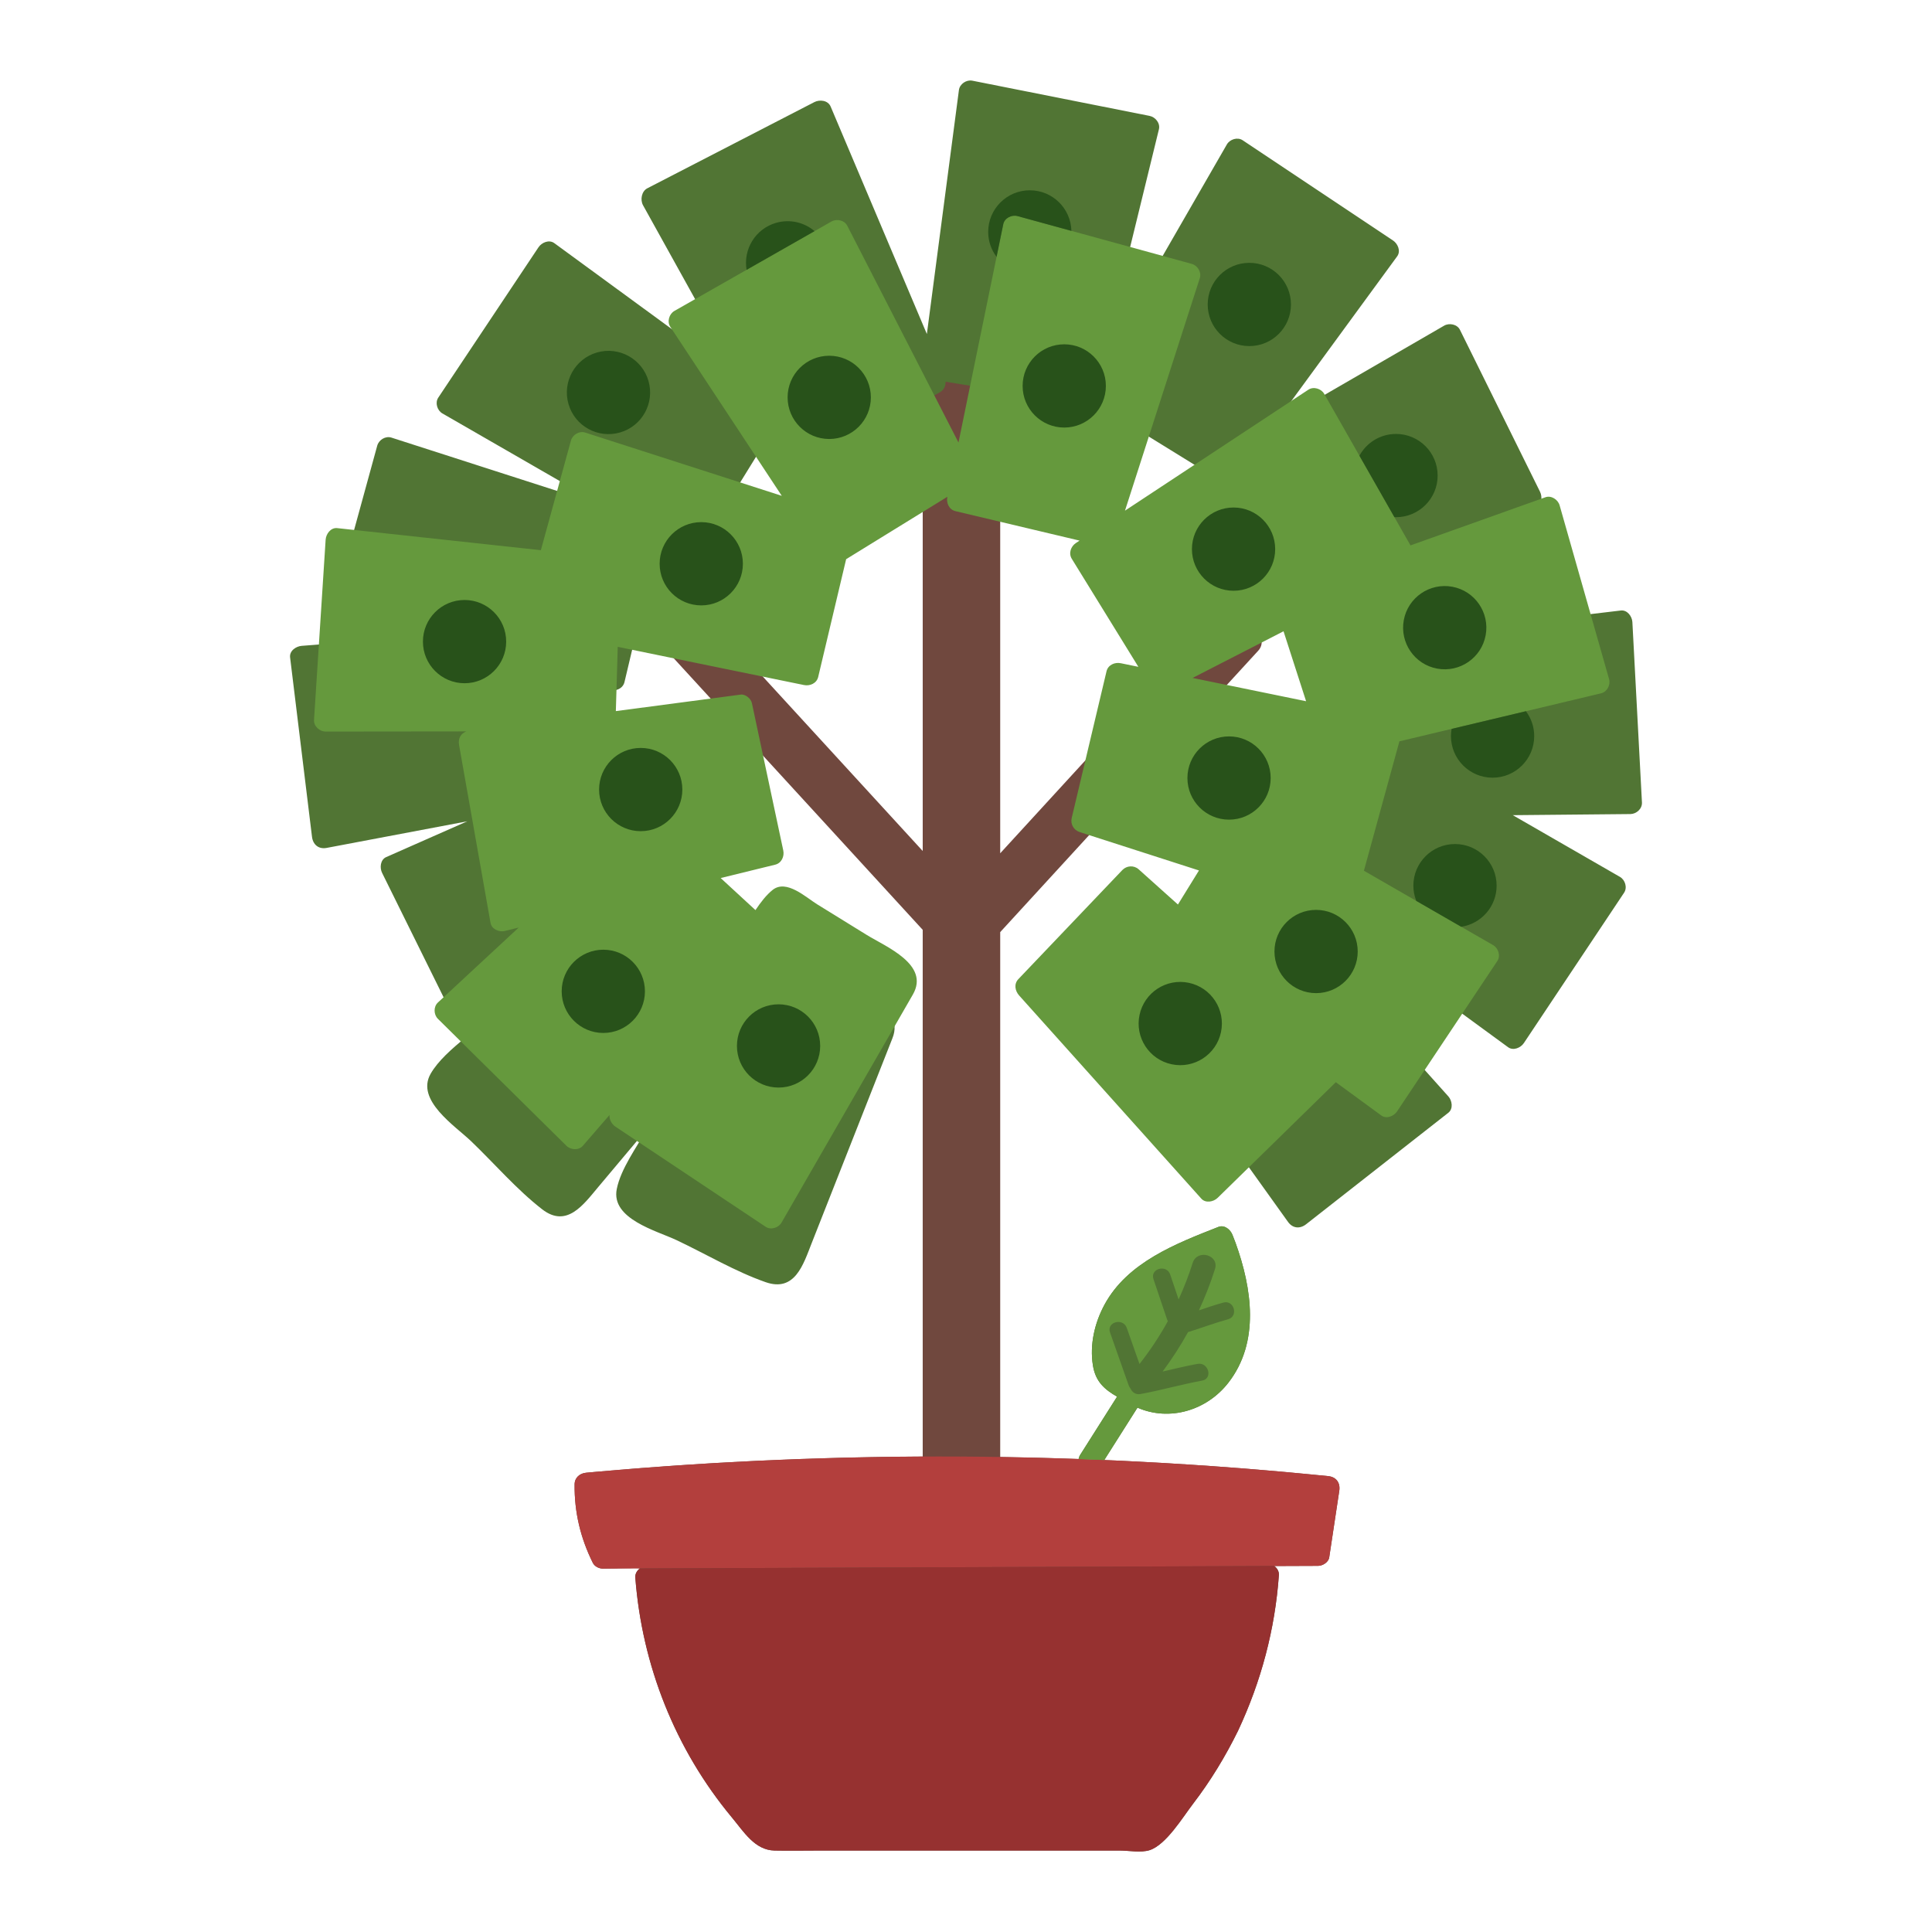 <?xml version="1.0" encoding="utf-8"?>
<!-- Generator: Adobe Illustrator 23.0.3, SVG Export Plug-In . SVG Version: 6.00 Build 0)  -->
<svg version="1.1" id="Capa_1" xmlns="http://www.w3.org/2000/svg" xmlns:xlink="http://www.w3.org/1999/xlink" x="0px" y="0px"
	 viewBox="0 0 1200 1200" enable-background="new 0 0 1200 1200" xml:space="preserve">
<g>
	<path fill="#70483E" d="M831.854,925.928c-2.081,13.794-4.162,27.587-6.244,41.38c-0.463,3.072-4.086,5.262-6.925,5.273
		c-9.065,0.035-18.131,0.07-27.196,0.104c1.772,1.334,3.01,3.383,2.85,5.636c-2.399,33.759-10.992,65.933-25.314,96.578
		c-7.896,16.074-17.13,31.281-28.025,45.505c-6.376,8.324-16.666,25.389-26.903,28.748c-5.317,1.744-13.138,0.256-18.566,0.256
		c-62.263,0-124.525,0-186.788,0c-9.214,0-18.452,0.191-27.664,0c-12.247-0.253-19.058-11.62-26.512-20.586
		c-35.119-42.245-55.794-94.323-59.962-149.018c-0.172-2.254,1.051-4.275,2.805-5.601c-0.058-0.552-14.148,0.088-22.991,0.088
		c-2.393,0-5.102-1.342-6.201-3.557c-7.686-15.49-11.513-31.512-11.322-48.817c0.046-4.182,3.281-6.823,7.182-7.182
		c1.829-0.169,3.658-0.337,5.487-0.505c67.717-6.073,135.631-9.236,203.55-9.534c0-109.052,0-218.105,0-327.158
		C520.1,519.714,467.084,461.89,414.068,404.065c-2.171-2.368-2.782-5.844-1.123-8.703c3.285-5.661,6.571-11.321,9.856-16.981
		c1.163-2.004,2.813-3.051,4.561-3.37c2.18-0.714,4.656-0.333,6.719,1.916c46.345,50.548,92.69,101.097,139.036,151.646
		c0-88.591,0-196.158,0-284.749c0-3.891,3.299-7.182,7.182-7.182c11.255,0,22.51,0,33.766,0c3.891,0,7.182,3.3,7.182,7.182
		c0,89.063,0,197.101,0,286.164c46.778-51.02,93.556-102.041,140.334-153.061c3.142-3.428,9.037-2.41,11.28,1.454
		c3.285,5.661,6.57,11.321,9.856,16.981c1.65,2.843,1.049,6.335-1.123,8.703c-53.449,58.296-106.897,116.593-160.346,174.889
		c0,108.672,0,217.344,0,326.016c67.997,1.068,135.955,5.009,203.683,11.866C829.964,917.347,832.598,920.992,831.854,925.928z"/>
	<path fill="#517534" d="M1019.847,498.446c0.208,3.918-3.453,7.147-7.182,7.182c-24.348,0.23-48.697,0.459-73.045,0.689
		c22.186,12.777,44.372,25.553,66.558,38.33c3.211,1.849,4.719,6.611,2.576,9.826c-20.749,31.127-41.497,62.253-62.245,93.38
		c-1.973,2.959-6.565,4.962-9.826,2.577c-45.599-33.355-91.198-66.709-136.797-100.064c-3.072-2.247-4.767-6.28-2.577-9.826
		c12.329-19.964,24.657-39.928,36.986-59.892c-2.165-24.609-4.33-49.218-6.495-73.828c-0.372-4.229,3.597-6.755,7.182-7.182
		c3.13-0.372,6.26-0.745,9.389-1.117c54.115-6.441,108.23-12.882,162.345-19.323c4.025-0.479,6.995,3.658,7.182,7.182
		C1015.882,423.735,1017.864,461.09,1019.847,498.446z M790.533,559.192c-2.103-2.348-4.205-4.696-6.308-7.044
		c-2.744-3.064-7.322-2.385-10.157,0c-23.867,20.087-47.734,40.173-71.602,60.259c-2.231,1.877-2.845,6.298-1.123,8.703
		c32.884,45.939,65.769,91.879,98.653,137.818c2.927,4.089,7.413,4.484,11.28,1.453c29.44-23.079,58.88-46.158,88.321-69.237
		c3.169-2.484,2.334-7.551,0-10.157C863.243,640.39,826.888,599.791,790.533,559.192z M745.242,290.742
		c-1.689,2.249-1.919,5.413-0.526,8c14.791,27.465,29.581,54.931,44.371,82.396c1.986,3.688,6.378,4.099,9.826,2.577
		c51.685-22.813,103.371-45.625,155.056-68.438c3.716-1.64,4.133-6.678,2.577-9.827c-16.582-33.532-33.165-67.064-49.747-100.596
		c-1.725-3.489-6.652-4.414-9.826-2.576c-35.068,20.297-70.136,40.595-105.204,60.893c25.35-34.656,50.7-69.312,76.05-103.968
		c2.385-3.261,0.383-7.854-2.576-9.826c-31.127-20.749-62.254-41.497-93.38-62.246c-3.215-2.143-7.977-0.635-9.826,2.576
		c-25.772,44.752-51.544,89.504-77.316,134.256c11.702-47.883,23.403-95.767,35.105-143.649c0.935-3.825-2.198-7.614-5.813-8.332
		c-36.691-7.288-73.383-14.576-110.074-21.864c-3.679-0.731-7.833,2.017-8.332,5.813c-6.637,50.514-13.274,101.029-19.911,151.543
		c-19.92-47.093-39.84-94.185-59.76-141.277c-1.692-3.998-6.886-4.447-10.132-2.772c-34.576,17.841-69.152,35.682-103.728,53.524
		c-3.597,1.856-4.551,7.157-2.657,10.572c19.86,35.801,39.72,71.604,59.581,107.406c-38.235-27.969-76.471-55.937-114.706-83.905
		c-3.261-2.385-7.854-0.382-9.826,2.577c-20.749,31.127-41.497,62.253-62.246,93.38c-2.143,3.215-0.635,7.977,2.577,9.826
		c33.052,19.034,66.103,38.068,99.155,57.102c-43.605-14.031-87.209-28.063-130.814-42.095c-3.692-1.188-7.841,1.395-8.835,5.016
		c-9.896,36.076-19.792,72.151-29.689,108.227c-0.975,3.556,1.202,8.052,5.016,8.835c6.508,1.335,13.015,2.669,19.523,4.004
		c-13.929,1.087-27.858,2.175-41.787,3.262c-3.503,0.274-7.682,3.087-7.182,7.182c4.534,37.133,9.068,74.264,13.602,111.397
		c0.594,4.867,4.09,7.871,9.091,6.925c29.113-5.507,58.225-11.013,87.338-16.52c-16.771,7.402-33.541,14.804-50.312,22.206
		c-3.716,1.641-4.134,6.678-2.577,9.826c16.582,33.532,33.164,67.064,49.747,100.596c0.393,0.796,0.968,1.44,1.636,1.967
		c-8.057,6.774-16.577,14.051-21.253,22.24c-9.377,16.421,15.26,32.375,25.156,41.857c14.452,13.847,28.333,30.051,44.163,42.314
		c15.255,11.816,25.698-3.021,34.662-13.695c10.12-12.05,20.24-24.1,30.361-36.151c-6.449,11.438-16.23,24.689-18.726,37.283
		c-3.676,18.548,24.752,25.852,37.147,31.7c18.101,8.54,36.41,19.497,55.315,26.098c18.218,6.36,23.408-11.027,28.518-23.995
		c16.762-42.536,33.524-85.073,50.287-127.609c8.192-20.787-24.227-28.333-37.28-33.946c-10.964-4.714-21.928-9.429-32.891-14.143
		c-7.266-3.124-14.444-6.835-22.269-2.708c-3.517,1.855-6.57,5.209-9.274,9.249c-6.088-5.883-13.265-11.013-17.546-14.838
		c-5.212-4.658-10.425-9.316-15.638-13.974c6.319-3.657,12.637-7.314,18.956-10.972c2.728-1.579,5.456-3.158,8.184-4.737
		c3.441-1.992,4.413-6.415,2.576-9.826c-14.79-27.466-29.581-54.931-44.371-82.397c-1.986-3.687-6.378-4.098-9.826-2.576
		c-6.408,2.829-12.817,5.657-19.226,8.486c-2.411-15.307-4.822-30.614-7.233-45.921c0.429,0.088,0.858,0.176,1.286,0.264
		c3.088,0.633,6.175,1.267,9.263,1.9c3.695,0.758,7.89-1.038,8.834-5.016c7.077-29.821,14.154-59.642,21.231-89.462
		c2.452,1.413,4.905,2.825,7.357,4.237c2.731,1.573,5.463,3.146,8.194,4.719c3.422,1.971,7.774,0.747,9.826-2.576
		c14.59-23.627,29.181-47.253,43.771-70.879c1.868,3.367,3.736,6.735,5.604,10.102c1.628,2.935,3.256,5.87,4.884,8.805
		c2.054,3.702,6.615,4.748,10.132,2.772c28.32-15.913,56.641-31.826,84.962-47.74c2.48-1.394,3.503-3.889,3.493-6.485
		c27.973,4.553,55.946,9.106,83.919,13.659c2.441,0.397,4.641-0.437,6.207-2.003c0.268,0.224,0.535,0.45,0.839,0.638
		C700.617,263.184,722.929,276.963,745.242,290.742z M669.934,906.25c5.32,0.191,10.64,0.376,15.959,0.603
		c6.868-10.84,13.736-21.68,20.604-32.521c19.872,8.669,43.033,1.791,56.485-15.526c19.656-25.304,14.575-58.69,4.502-86.701
		c-0.642-1.67-1.284-3.34-1.926-5.01c-1.277-3.322-4.939-6.547-8.835-5.016c-26.332,10.345-56.476,21.955-70.714,48.314
		c-6.141,11.369-9.242,24.791-7.185,37.652c1.651,10.32,7.376,15.002,15.003,19.461c-7.616,12.021-15.232,24.042-22.848,36.062
		C670.401,904.479,670.08,905.378,669.934,906.25z"/>
	<path fill="#B33F3D" d="M831.854,925.928c-2.081,13.794-4.162,27.587-6.244,41.38c-0.463,3.072-4.086,5.262-6.925,5.273
		c-148.088,0.569-296.177,1.139-444.265,1.711c-2.393,0.009-5.102-1.342-6.201-3.557c-7.686-15.49-11.513-31.512-11.322-48.817
		c0.046-4.182,3.281-6.823,7.182-7.182c1.829-0.169,3.658-0.337,5.487-0.505c151.514-13.589,304.014-12.717,455.362,2.607
		C829.964,917.347,832.598,920.992,831.854,925.928z"/>
	<path fill="#963130" d="M794.339,978.321c-2.399,33.759-10.992,65.933-25.314,96.578c-7.896,16.074-17.13,31.281-28.025,45.505
		c-6.376,8.324-16.666,25.389-26.903,28.748c-5.317,1.744-13.138,0.256-18.566,0.256c-62.263,0-124.525,0-186.788,0
		c-9.214,0-18.452,0.191-27.664,0c-12.247-0.253-19.058-11.62-26.512-20.586c-35.119-42.245-55.794-94.323-59.962-149.018
		c-0.172-2.254,1.051-4.275,2.805-5.601c131.359-0.507,262.718-1.012,394.078-1.518
		C793.261,974.018,794.499,976.068,794.339,978.321z"/>
	<path fill="#65993D" d="M999.43,421.809c-10.24-35.979-20.481-71.958-30.722-107.937c-1.004-3.528-5.142-6.334-8.835-5.016
		c-27.93,9.966-55.86,19.932-83.789,29.897c-17.869-31.378-35.737-62.756-53.606-94.134c-1.844-3.237-6.607-4.7-9.826-2.576
		c-37.968,25.044-75.937,50.089-113.905,75.133c15.493-48.147,30.987-96.294,46.481-144.441c1.188-3.692-1.395-7.841-5.016-8.835
		c-36.075-9.896-72.151-19.792-108.226-29.688c-3.556-0.976-8.052,1.201-8.835,5.016c-9.272,45.209-18.544,90.417-27.816,135.625
		c-23.035-44.894-46.07-89.788-69.104-134.682c-1.785-3.479-6.599-4.414-9.826-2.576c-32.507,18.512-65.014,37.023-97.521,55.534
		c-3.238,1.844-4.7,6.607-2.576,9.826c23.09,35.004,46.179,70.009,69.269,105.013c-40.711-13.101-81.422-26.201-122.132-39.302
		c-3.692-1.188-7.841,1.395-8.835,5.016c-6.223,22.684-12.445,45.367-18.667,68.05c-42.167-4.569-84.333-9.138-126.5-13.708
		c-4.034-0.437-6.955,3.654-7.182,7.182c-2.405,37.331-4.811,74.662-7.216,111.992c-0.25,3.874,3.493,7.186,7.182,7.182
		c29.134-0.032,58.269-0.064,87.403-0.096c-3.374,1.318-5.219,4.313-4.489,8.443c6.513,36.837,13.027,73.674,19.54,110.511
		c0.689,3.897,5.352,5.87,8.835,5.016c2.885-0.707,5.77-1.415,8.655-2.122c-16.721,15.513-33.443,31.026-50.164,46.538
		c-2.832,2.627-2.683,7.506,0,10.157c26.613,26.29,53.226,52.579,79.838,78.868c2.614,2.582,7.597,2.955,10.157,0
		c5.535-6.39,11.07-12.779,16.605-19.169c-0.316,2.766,1.365,5.732,3.591,7.215c31.127,20.749,62.254,41.497,93.38,62.246
		c3.215,2.143,7.977,0.635,9.826-2.577c27.197-47.226,54.393-94.451,81.59-141.677c10.722-18.619-16.739-29.681-28.558-36.979
		c-10.287-6.353-20.574-12.706-30.861-19.058c-6.958-4.297-19.092-15.737-27.628-8.991c-3.896,3.079-7.42,7.649-10.716,12.576
		c-7.202-6.637-14.404-13.273-21.606-19.91c8.226-2.017,16.453-4.034,24.679-6.051c3.061-0.751,6.122-1.502,9.184-2.252
		c3.927-0.963,5.806-5.122,5.016-8.834c-6.495-30.511-12.99-61.023-19.485-91.534c-0.582-2.735-3.981-5.662-6.925-5.272
		c-25.86,3.418-51.72,6.836-77.58,10.255c0.394-13.305,0.788-26.609,1.183-39.913c35.466,7.274,70.933,14.548,106.399,21.822
		c3.088,0.633,6.175,1.267,9.263,1.9c3.695,0.757,7.89-1.038,8.835-5.016c5.787-24.386,11.575-48.773,17.362-73.159
		c20.956-12.918,41.912-25.834,62.868-38.752c-0.006,0.028-0.011,0.055-0.017,0.083c-0.758,3.694,1.038,7.89,5.016,8.834
		c25.706,6.1,51.412,12.201,77.119,18.302c-0.751,0.495-1.503,0.991-2.254,1.487c-3.179,2.097-4.705,6.373-2.576,9.826
		c13.783,22.36,27.566,44.721,41.349,67.081c-0.561-0.115-1.123-0.23-1.684-0.345c-3.088-0.633-6.175-1.267-9.263-1.9
		c-3.695-0.758-7.89,1.037-8.834,5.016c-7.203,30.352-14.406,60.703-21.609,91.055c-0.925,3.898,1.208,7.609,5.016,8.835
		c24.671,7.939,49.342,15.878,74.012,23.817c-4.355,7.052-8.709,14.104-13.064,21.155c-5.788-5.188-11.577-10.376-17.365-15.563
		c-2.347-2.104-4.694-4.207-7.041-6.311c-2.941-2.636-7.452-2.338-10.147,0.489c-21.524,22.58-43.048,45.16-64.571,67.739
		c-2.876,3.017-2.051,7.313,0.489,10.146c37.718,42.061,75.436,84.122,113.154,126.184c2.697,3.008,7.605,1.998,10.147-0.49
		c24.465-23.943,48.93-47.885,73.395-71.828c9.418,6.889,18.837,13.779,28.255,20.668c3.261,2.385,7.854,0.382,9.826-2.577
		c20.749-31.127,41.497-62.253,62.245-93.38c2.143-3.215,0.635-7.977-2.577-9.826c-26.765-15.414-53.531-30.828-80.296-46.242
		c7.349-26.79,14.698-53.58,22.047-80.369c41.741-9.936,83.482-19.872,125.223-29.808
		C998.166,429.75,1000.465,425.444,999.43,421.809z M797.223,392.096c4.672,14.483,9.343,28.966,14.015,43.448
		c-23.503-4.82-47.006-9.641-70.51-14.461C759.559,411.422,778.391,401.759,797.223,392.096z M767.484,772.106
		c-0.642-1.67-1.284-3.34-1.926-5.01c-1.277-3.322-4.939-6.547-8.835-5.016c-26.332,10.345-56.476,21.955-70.714,48.314
		c-6.141,11.369-9.242,24.791-7.185,37.652c1.651,10.32,7.376,15.002,15.003,19.461c-7.616,12.021-15.232,24.042-22.848,36.062
		c-0.577,0.911-0.898,1.81-1.044,2.682c5.32,0.191,10.64,0.376,15.959,0.603c6.868-10.84,13.736-21.68,20.604-32.521
		c19.872,8.669,43.033,1.791,56.485-15.526C782.638,833.503,777.556,800.117,767.484,772.106z M762.72,819.446
		c-8.379,2.286-16.506,5.412-24.81,7.949c-4.673,8.49-9.966,16.638-15.785,24.495c7.213-1.688,14.417-3.419,21.701-4.76
		c6.788-1.25,9.673,9.134,2.864,10.388c-12.854,2.367-25.452,5.979-38.307,8.346c-3.08,0.567-5.341-1.265-6.273-3.547
		c-0.431-0.502-0.801-1.096-1.057-1.823c-3.86-10.949-7.721-21.897-11.581-32.846c-2.314-6.562,8.098-9.358,10.388-2.864
		c2.636,7.474,5.271,14.949,7.906,22.423c6.627-8.463,12.528-17.332,17.632-26.638c-0.218-0.358-0.41-0.75-0.56-1.193
		c-2.796-8.291-5.592-16.582-8.389-24.873c-2.224-6.595,8.184-9.398,10.388-2.864c1.74,5.16,3.481,10.32,5.221,15.481
		c3.329-7.346,6.277-14.899,8.744-22.711c2.779-8.797,16.641-5.016,13.851,3.818c-2.794,8.848-6.165,17.382-9.991,25.667
		c5.034-1.712,10.065-3.438,15.193-4.837C766.565,807.227,769.401,817.623,762.72,819.446z"/>
	<path fill="#28521A" d="M844.363,283.05c4.38-8.053,12.915-13.519,22.727-13.519c14.279,0,25.855,11.576,25.855,25.855
		c0,14.279-11.576,25.855-25.855,25.855c-0.34,0-0.671-0.038-1.008-0.051C858.843,308.477,851.603,295.763,844.363,283.05z
		 M623.15,139.227c0.782-3.815,5.279-5.992,8.835-5.016c11.159,3.061,22.319,6.122,33.478,9.184
		c-0.351-13.973-11.764-25.199-25.822-25.199c-14.279,0-25.855,11.576-25.855,25.855c0,5.823,1.948,11.177,5.196,15.499
		C620.372,152.776,621.761,146.002,623.15,139.227z M903.721,524.242c-14.279,0-25.855,11.576-25.855,25.855
		c0,3.343,0.656,6.528,1.811,9.461c9.304,5.358,18.607,10.716,27.911,16.074c12.44-1.871,21.987-12.573,21.987-25.534
		C929.576,535.817,918.001,524.242,903.721,524.242z M775.983,214.961c14.279,0,25.855-11.576,25.855-25.855
		c0-14.279-11.576-25.855-25.855-25.855c-14.279,0-25.855,11.576-25.855,25.855C750.128,203.385,761.703,214.961,775.983,214.961z
		 M901.626,452.731c-0.252,1.449-0.409,2.931-0.409,4.452c0,14.279,11.576,25.855,25.855,25.855
		c14.279,0,25.855-11.576,25.855-25.855c0-5.795-1.93-11.126-5.15-15.438C932.393,445.407,917.009,449.069,901.626,452.731z
		 M505.936,143.556c-6.391-5.421-15.287-7.645-23.939-5.136c-12.763,3.701-20.473,16.38-18.276,29.175
		C477.793,159.582,491.865,151.569,505.936,143.556z M385.144,268.611c13.714-3.977,21.608-18.319,17.631-32.033
		c-3.977-13.714-18.318-21.607-32.033-17.631c-13.714,3.977-21.608,18.318-17.631,32.033
		C357.088,264.694,371.43,272.588,385.144,268.611z M435.564,324.307c-14.279,0-25.855,11.576-25.855,25.855
		s11.576,25.855,25.855,25.855c14.279,0,25.855-11.576,25.855-25.855S449.843,324.307,435.564,324.307z M397.958,464.551
		c-14.279,0-25.855,11.576-25.855,25.855c0,14.279,11.576,25.855,25.855,25.855c14.279,0,25.855-11.576,25.855-25.855
		C423.812,476.127,412.237,464.551,397.958,464.551z M763.381,457.391c-14.279,0-25.855,11.576-25.855,25.855
		s11.576,25.855,25.855,25.855s25.855-11.576,25.855-25.855S777.661,457.391,763.381,457.391z M766.185,315.222
		c-14.279,0-25.855,11.576-25.855,25.855s11.576,25.855,25.855,25.855c14.279,0,25.855-11.576,25.855-25.855
		S780.464,315.222,766.185,315.222z M661.024,213.854c-14.279,0-25.855,11.576-25.855,25.855c0,14.279,11.576,25.855,25.855,25.855
		c14.279,0,25.855-11.576,25.855-25.855C686.878,225.43,675.303,213.854,661.024,213.854z M515.053,220.957
		c-14.279,0-25.855,11.576-25.855,25.855c0,14.279,11.576,25.855,25.855,25.855c14.279,0,25.855-11.576,25.855-25.855
		C540.908,232.532,529.332,220.957,515.053,220.957z M483.577,623.795c-14.279,0-25.855,11.576-25.855,25.855
		c0,14.279,11.576,25.855,25.855,25.855s25.855-11.576,25.855-25.855C509.432,635.371,497.856,623.795,483.577,623.795z
		 M288.542,372.661c-14.279,0-25.855,11.576-25.855,25.855s11.576,25.855,25.855,25.855c14.279,0,25.855-11.576,25.855-25.855
		S302.821,372.661,288.542,372.661z M374.727,589.878c-14.279,0-25.855,11.576-25.855,25.855c0,14.279,11.576,25.855,25.855,25.855
		c14.279,0,25.855-11.576,25.855-25.855C400.581,601.454,389.006,589.878,374.727,589.878z M817.445,565.145
		c-14.279,0-25.855,11.576-25.855,25.855c0,14.279,11.576,25.855,25.855,25.855c14.279,0,25.855-11.576,25.855-25.855
		C843.299,576.72,831.724,565.145,817.445,565.145z M738.422,610.448c-13.971-2.952-27.689,5.98-30.642,19.951
		c-2.952,13.971,5.98,27.689,19.951,30.641c13.971,2.952,27.689-5.98,30.641-19.951S752.392,613.4,738.422,610.448z
		 M902.025,364.432c-14.043-2.584-27.523,6.706-30.107,20.749c-2.584,14.043,6.706,27.523,20.749,30.107
		c14.043,2.584,27.523-6.706,30.107-20.749C925.358,380.495,916.069,367.016,902.025,364.432z"/>
</g>
</svg>
